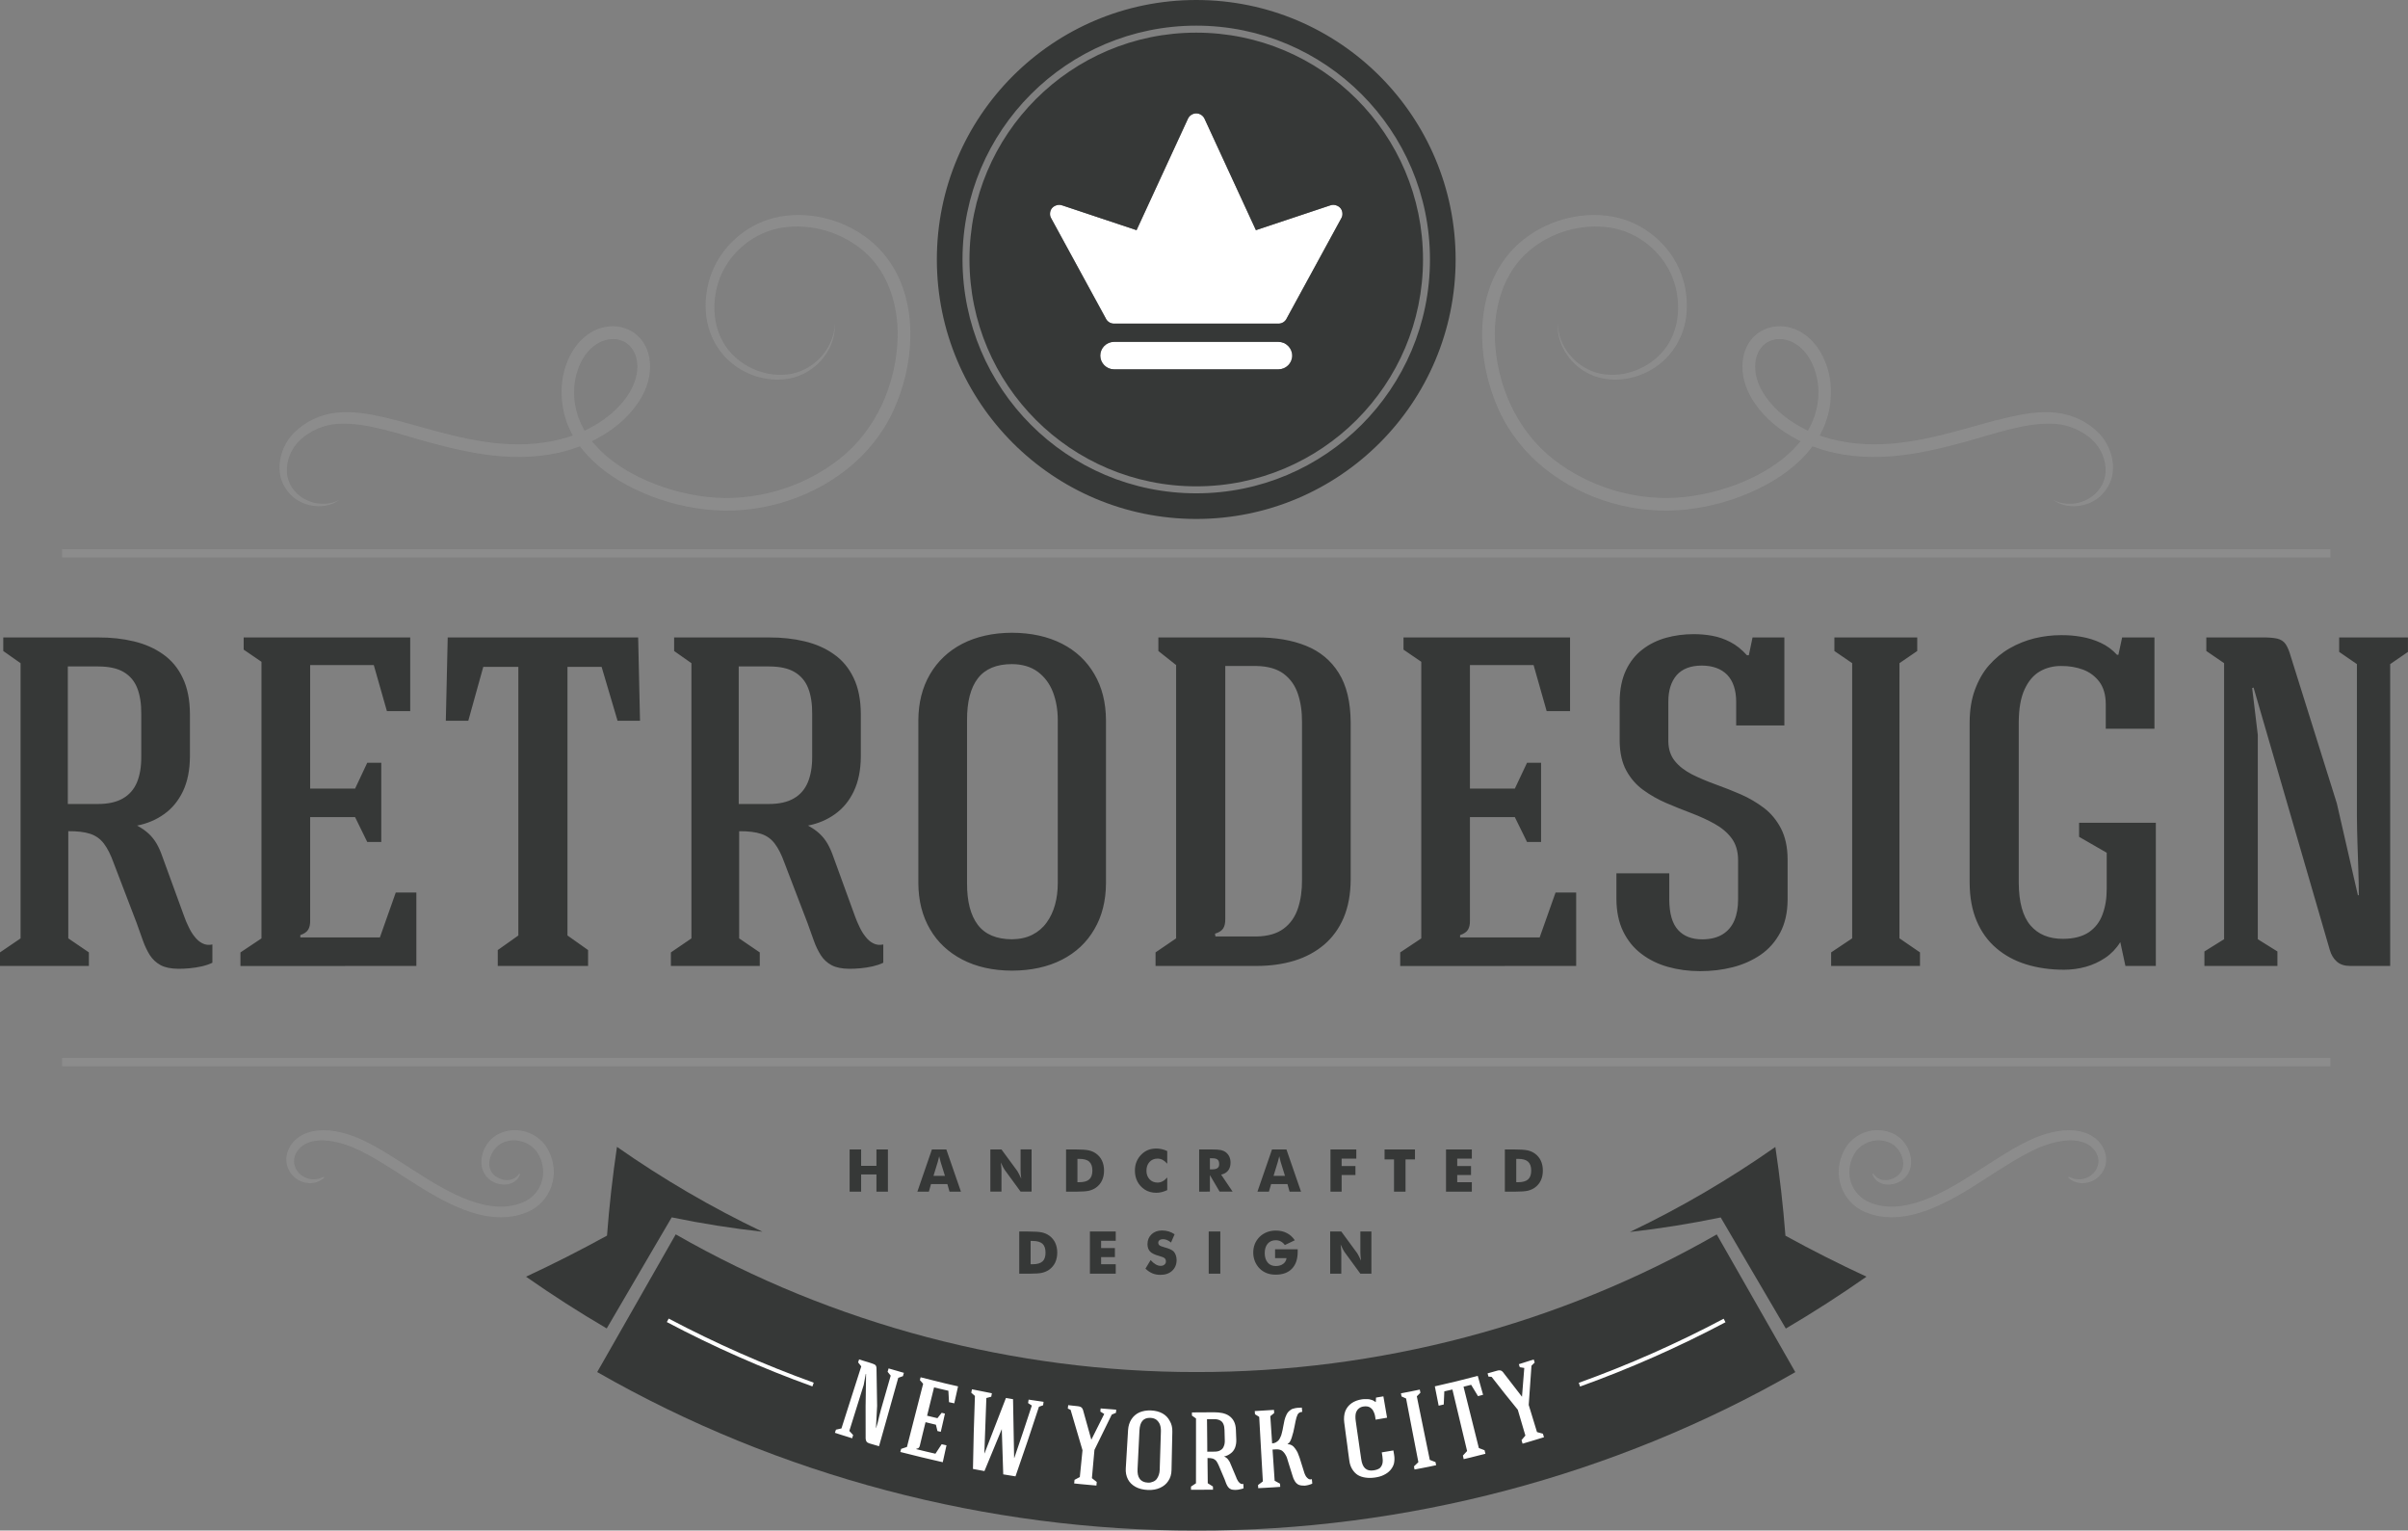 <?xml version="1.0" encoding="utf-8"?>
<!-- Generator: Adobe Illustrator 16.0.0, SVG Export Plug-In . SVG Version: 6.00 Build 0)  -->
<!DOCTYPE svg PUBLIC "-//W3C//DTD SVG 1.1//EN" "http://www.w3.org/Graphics/SVG/1.1/DTD/svg11.dtd">
<svg version="1.1" id="Layer_1" xmlns="http://www.w3.org/2000/svg" xmlns:xlink="http://www.w3.org/1999/xlink" x="0px" y="0px"
	 width="127.253px" height="80.86px" viewBox="0 0 127.253 80.86" enable-background="new 0 0 127.253 80.86" xml:space="preserve">
<rect x="0" y="0" width="127.253" height="80.86" fill="#808080" stroke="none"/>
<g>
	<path fill-rule="evenodd" clip-rule="evenodd" fill="#363837" d="M31.56,72.485c9.578,5.49,20.633,8.389,31.655,8.375
		c11.021,0.019,22.081-2.872,31.66-8.371l-4.152-7.275c-8.324,4.776-17.902,7.283-27.506,7.271
		c-9.604,0.008-19.18-2.503-27.508-7.274L31.56,72.485z"/>
	<path fill-rule="evenodd" clip-rule="evenodd" fill="#363837" d="M91.914,65.995l-0.982-1.678
		c-1.607,0.333-3.206,0.589-4.797,0.767c2.682-1.279,5.253-2.786,7.685-4.491c0.231,1.542,0.411,3.107,0.533,4.689
		c1.392,0.764,2.817,1.485,4.283,2.164c-1.384,0.969-2.806,1.885-4.263,2.74L91.914,65.995L91.914,65.995z M34.515,65.988
		L34.515,65.988l0.982-1.675c1.606,0.33,3.206,0.584,4.793,0.758c-2.68-1.278-5.252-2.779-7.686-4.483
		c-0.228,1.542-0.406,3.11-0.526,4.689c-1.392,0.766-2.816,1.489-4.28,2.17c1.383,0.967,2.807,1.881,4.265,2.734L34.515,65.988z"/>
	<path fill-rule="evenodd" clip-rule="evenodd" fill="#FFFFFF" d="M35.24,69.844c2.481,1.311,5.052,2.448,7.692,3.399l0.07-0.197
		c-2.631-0.948-5.192-2.081-7.664-3.386L35.24,69.844L35.24,69.844z M83.501,73.25L83.501,73.25c2.636-0.95,5.207-2.084,7.684-3.397
		l-0.097-0.185c-2.469,1.308-5.029,2.44-7.656,3.386L83.501,73.25z"/>
	<path fill="#FFFFFF" d="M45.085,75.813l-0.052,0.17l-0.304-0.096l-0.312-0.097l-0.296-0.096l0.056-0.165l0.29-0.065l0.522-1.635
		l0.526-1.644l-0.167-0.212l0.053-0.159l0.18,0.06l0.148,0.046l0.151,0.044l0.171,0.056c0.079,0.025,0.132,0.048,0.177,0.071
		c0.038,0.019,0.062,0.054,0.076,0.094c0.014,0.041,0.02,0.104,0.017,0.172l0.032,1.915l-0.062,1.169l0.008,0.002l0.09-0.305
		l0.079-0.335l0.082-0.316l0.521-1.812l-0.163-0.204l0.051-0.178l0.808,0.233l-0.049,0.175l-0.248,0.089l-0.506,1.805l-0.51,1.808
		l-0.509-0.149c-0.067-0.019-0.121-0.053-0.155-0.098c-0.022-0.048-0.044-0.1-0.044-0.161c-0.011-1.135-0.002-2.276,0.023-3.408
		l-0.016-0.004l-0.109,0.582l-0.38,1.214l-0.38,1.216L45.085,75.813L45.085,75.813z M49.821,77.248l0.197-0.893l-0.255-0.057
		l-0.329,0.501l-0.504-0.117l-0.503-0.123l0.008-0.032c0.054,0.004,0.094-0.013,0.117-0.041c0.023-0.021,0.043-0.059,0.054-0.1
		l0.151-0.626l0.154-0.627l0.548,0.134l0.082,0.334l0.175,0.041l0.072-0.31l0.077-0.334l0.071-0.319l-0.172-0.042l-0.224,0.285
		l-0.546-0.131l0.183-0.749l0.185-0.746l0.757,0.177l0.033,0.603l0.278,0.061l0.2-0.897l-0.667-0.153l-0.648-0.16l-0.663-0.166
		l-0.039,0.147l0.172,0.197l-0.429,1.671l-0.426,1.665l-0.308,0.102l-0.042,0.164l1.122,0.279L49.821,77.248L49.821,77.248
		L49.821,77.248z M52.027,76.781L52.027,76.781l1.133-2.927l0.375,0.064l0.057,3.101l0.011,0.001l0.467-1.378l0.458-1.387
		l-0.197-0.131l0.027-0.183l0.791,0.116l-0.025,0.183l-0.22,0.079c-0.398,1.228-0.812,2.452-1.24,3.676l-0.647-0.105L52.94,75.5
		l-0.916,2.216l-0.607-0.112c0.021-1.285,0.055-2.572,0.104-3.858l-0.194-0.17l0.038-0.18l1.052,0.209l-0.034,0.183l-0.258,0.069
		l-0.106,2.921L52.027,76.781L52.027,76.781z M57.206,76.616L57.206,76.616l-0.628-2.132l-0.149-0.073l0.021-0.177l0.516,0.056
		c0.065,0.009,0.114,0.021,0.152,0.043c0.04,0.02,0.063,0.05,0.082,0.083c0.021,0.036,0.043,0.089,0.054,0.148l0.418,1.497
		l0.682-1.362l-0.205-0.127l0.015-0.165l0.823,0.065l-0.013,0.165l-0.223,0.097l-0.914,1.864l-0.134,1.492l0.255,0.201l-0.016,0.19
		l-0.386-0.034l-0.413-0.038l-0.378-0.039l0.02-0.191l0.279-0.148L57.206,76.616L57.206,76.616z M61.91,77.664L61.91,77.664
		c-0.004,0.225-0.062,0.415-0.17,0.573c-0.1,0.156-0.244,0.278-0.433,0.364c-0.187,0.085-0.4,0.124-0.655,0.113
		c-0.248-0.012-0.467-0.066-0.646-0.165c-0.181-0.102-0.314-0.234-0.4-0.399c-0.088-0.171-0.128-0.368-0.113-0.584l0.121-2.024
		c0.015-0.217,0.076-0.404,0.176-0.56c0.102-0.161,0.241-0.281,0.418-0.364c0.179-0.077,0.387-0.115,0.617-0.105
		c0.237,0.011,0.436,0.064,0.604,0.155c0.172,0.096,0.299,0.228,0.387,0.397c0.098,0.161,0.144,0.355,0.137,0.572L61.91,77.664
		L61.91,77.664z M60.116,77.598L60.116,77.598c-0.013,0.233,0.022,0.403,0.112,0.524c0.091,0.129,0.237,0.197,0.438,0.205
		c0.106,0.006,0.192-0.017,0.265-0.049c0.081-0.029,0.146-0.079,0.197-0.144c0.048-0.066,0.086-0.14,0.113-0.222
		c0.029-0.083,0.04-0.168,0.045-0.268l0.063-2.025c0.004-0.127-0.011-0.244-0.049-0.354c-0.038-0.101-0.102-0.186-0.184-0.256
		c-0.08-0.062-0.187-0.096-0.312-0.104c-0.188-0.009-0.333,0.042-0.43,0.156c-0.098,0.112-0.146,0.285-0.159,0.511L60.116,77.598
		L60.116,77.598z M63.785,74.976L63.785,74.976l0.005,0.452l0.004,0.401l0.004,0.412l0.002,0.452l0.387-0.004
		c0.127,0,0.237-0.025,0.313-0.078c0.084-0.045,0.142-0.115,0.174-0.208c0.04-0.085,0.055-0.194,0.051-0.321l-0.014-0.526
		c-0.001-0.124-0.021-0.235-0.057-0.317c-0.035-0.092-0.095-0.156-0.171-0.196c-0.083-0.046-0.186-0.071-0.316-0.07L63.785,74.976
		L63.785,74.976z M64.404,77.416L64.404,77.416c-0.044-0.1-0.089-0.185-0.134-0.242c-0.044-0.049-0.105-0.092-0.173-0.117
		c-0.08-0.023-0.164-0.03-0.285-0.03l0.002,0.31l0.004,0.352l0.004,0.358l0.003,0.312l0.274,0.173l0.004,0.168l-0.391,0.001
		l-0.397,0.004l-0.376-0.002v-0.167l0.263-0.174l0.002-1.708v-1.717l-0.215-0.153v-0.167l1.172-0.007
		c0.156,0,0.296,0.013,0.438,0.041c0.131,0.032,0.256,0.076,0.358,0.151c0.101,0.072,0.187,0.161,0.251,0.286
		c0.061,0.123,0.099,0.266,0.104,0.447l0.021,0.529c0.006,0.167-0.024,0.309-0.07,0.428c-0.055,0.127-0.13,0.222-0.229,0.292
		c-0.102,0.079-0.212,0.132-0.348,0.161c0.062,0.024,0.112,0.056,0.156,0.096c0.037,0.034,0.072,0.074,0.099,0.124
		c0.035,0.04,0.056,0.09,0.082,0.156l0.311,0.736c0.011,0.042,0.029,0.083,0.057,0.125c0.02,0.049,0.046,0.081,0.083,0.123
		c0.026,0.032,0.063,0.055,0.099,0.081c0.045,0.014,0.09,0.023,0.133,0.004l0.011,0.235c-0.037,0.017-0.089,0.034-0.142,0.044
		l-0.156,0.032l-0.142,0.01c-0.099-0.004-0.179-0.01-0.24-0.042c-0.053-0.023-0.104-0.062-0.145-0.121
		c-0.036-0.049-0.063-0.108-0.093-0.173l-0.083-0.224L64.404,77.416L64.404,77.416z M68.818,74.588L68.818,74.588
		c-0.068,0.006-0.115,0.017-0.156,0.046c-0.037,0.019-0.069,0.058-0.091,0.102c-0.019,0.042-0.04,0.095-0.059,0.154l-0.05,0.207
		l-0.052,0.264l-0.065,0.301l-0.08,0.276c-0.026,0.087-0.062,0.165-0.092,0.218c-0.037,0.064-0.077,0.101-0.126,0.121v0.018
		c0.079,0.001,0.148,0.021,0.218,0.057c0.063,0.036,0.119,0.089,0.169,0.161c0.048,0.062,0.099,0.142,0.14,0.223l0.103,0.268
		l0.259,0.827c0.022,0.066,0.055,0.12,0.086,0.176c0.041,0.057,0.089,0.095,0.134,0.126c0.058,0.027,0.11,0.031,0.17,0.008
		l0.023,0.233c-0.034,0.022-0.077,0.042-0.128,0.054c-0.051,0.023-0.095,0.025-0.148,0.04l-0.121,0.019
		c-0.133,0.002-0.241-0.013-0.324-0.048c-0.082-0.042-0.149-0.104-0.201-0.191c-0.051-0.08-0.094-0.175-0.121-0.283l-0.246-0.786
		c-0.027-0.124-0.07-0.232-0.129-0.327c-0.05-0.089-0.117-0.169-0.197-0.223c-0.08-0.044-0.186-0.069-0.306-0.061l-0.179,0.011
		l0.056,0.828l0.055,0.819l0.285,0.157l0.01,0.167l-0.377,0.026L66.871,78.6l-0.38,0.019l-0.008-0.167l0.254-0.189l-0.098-1.705
		l-0.095-1.705l-0.223-0.14l-0.012-0.167l1.015-0.062l0.011,0.166l-0.204,0.166l0.096,1.438c0.102-0.007,0.192-0.039,0.256-0.093
		c0.074-0.047,0.13-0.119,0.166-0.204c0.044-0.081,0.078-0.174,0.097-0.276c0.026-0.104,0.052-0.214,0.068-0.324l0.065-0.325
		c0.026-0.103,0.06-0.2,0.103-0.286c0.042-0.096,0.104-0.17,0.174-0.225c0.053-0.047,0.116-0.087,0.189-0.102
		c0.072-0.024,0.146-0.036,0.229-0.045c0.074,0.001,0.146-0.004,0.221-0.013L68.818,74.588L68.818,74.588z M73.301,74.897
		L73.301,74.897L72.697,75l-0.017-0.108c-0.014-0.125-0.05-0.237-0.099-0.331c-0.04-0.096-0.109-0.159-0.193-0.214
		c-0.084-0.046-0.194-0.063-0.334-0.042c-0.089,0.013-0.171,0.042-0.244,0.104c-0.068,0.051-0.124,0.136-0.159,0.244
		c-0.026,0.112-0.03,0.25-0.006,0.416l0.024,0.173l0.041,0.291l0.051,0.347l0.055,0.383l0.049,0.347l0.043,0.291l0.025,0.173
		c0.032,0.232,0.103,0.408,0.211,0.501c0.113,0.102,0.26,0.131,0.441,0.104c0.149-0.021,0.259-0.062,0.339-0.125
		c0.067-0.072,0.115-0.148,0.136-0.255c0.019-0.104,0.017-0.222-0.005-0.354l-0.034-0.217l0.613-0.102l0.037,0.215
		c0.033,0.18,0.024,0.334-0.006,0.478c-0.038,0.139-0.108,0.254-0.197,0.355c-0.097,0.108-0.21,0.187-0.352,0.253
		c-0.134,0.068-0.289,0.106-0.463,0.131c-0.173,0.025-0.337,0.025-0.481,0.004c-0.154-0.019-0.295-0.065-0.411-0.133
		c-0.125-0.077-0.221-0.183-0.299-0.308c-0.078-0.125-0.134-0.278-0.156-0.46l-0.024-0.176l-0.04-0.291l-0.044-0.347l-0.052-0.382
		l-0.047-0.35l-0.037-0.289l-0.024-0.176c-0.029-0.225-0.007-0.428,0.054-0.597c0.069-0.169,0.176-0.31,0.328-0.418
		c0.151-0.107,0.34-0.179,0.561-0.211c0.08-0.01,0.164-0.014,0.248-0.01c0.083-0.004,0.16,0.009,0.24,0.038
		c0.078,0.019,0.151,0.06,0.221,0.115l0.016-0.002l0.011-0.231l0.39-0.065L73.301,74.897L73.301,74.897z M74.873,73.768
		L74.873,73.768l0.343,1.684l0.343,1.673l0.301,0.117l0.034,0.164l-0.372,0.079l-0.397,0.078l-0.374,0.07l-0.029-0.165l0.233-0.223
		l-0.325-1.677l-0.324-1.686l-0.24-0.108l-0.031-0.165c0.333-0.061,0.663-0.126,0.994-0.197l0.035,0.164L74.873,73.768
		L74.873,73.768z M77.342,73.259l0.402-0.1l0.363,0.599l0.268-0.073l-0.282-0.998c-0.753,0.201-1.509,0.383-2.268,0.553l0.202,1.021
		l0.269-0.062l0.03-0.695l0.428-0.097l0.776,3.25l-0.222,0.24l0.042,0.188l0.371-0.087l0.402-0.102l0.376-0.093l-0.047-0.188
		l-0.301-0.115L77.342,73.259L77.342,73.259L77.342,73.259z M80.209,74.476L80.209,74.476c-0.471-0.577-0.931-1.152-1.383-1.737
		l-0.167-0.015l-0.047-0.169l0.499-0.141c0.063-0.019,0.113-0.025,0.156-0.019c0.044,0.004,0.076,0.019,0.11,0.046
		c0.031,0.024,0.069,0.066,0.102,0.117l0.952,1.232l0.121-1.521l-0.237-0.04l-0.051-0.159l0.787-0.249l0.051,0.161l-0.17,0.168
		l-0.146,2.072l0.438,1.434l0.312,0.086l0.057,0.186l-0.371,0.114l-0.396,0.119l-0.364,0.108l-0.056-0.187l0.204-0.242
		L80.209,74.476z"/>
	<path fill-rule="evenodd" clip-rule="evenodd" fill="#8C8C8C" d="M17.932,26.404c-0.106,0.059-0.222,0.108-0.337,0.142
		c-0.503,0.144-1.071,0.066-1.523-0.193c-0.514-0.29-0.88-0.811-0.91-1.408c-0.034-0.649,0.249-1.288,0.724-1.725
		c0.514-0.471,1.238-0.779,1.934-0.827c1.536-0.112,3.396,0.585,4.883,0.983c1.256,0.337,2.522,0.637,3.821,0.732
		c1.316,0.098,2.663-0.011,3.912-0.454l0.212-0.074l0.083,0.104c0.733,0.933,1.719,1.621,2.777,2.135
		c1.19,0.58,2.469,0.948,3.784,1.095c2.638,0.296,5.37-0.475,7.457-2.119c1.041-0.818,1.911-1.894,2.462-3.1
		c0.554-1.211,0.868-2.521,0.897-3.852c0.021-0.929-0.11-1.867-0.433-2.741c-0.315-0.863-0.844-1.661-1.537-2.267
		c-1.324-1.162-3.18-1.697-4.918-1.392c-1.63,0.288-3.065,1.48-3.634,3.037c-0.266,0.722-0.355,1.506-0.257,2.27
		c0.095,0.726,0.404,1.425,0.881,1.984c0.86,1.007,2.272,1.522,3.577,1.247c1.101-0.231,2.029-1.126,2.274-2.229
		c0.048-0.222,0.069-0.46,0.06-0.697c-0.008,0.233-0.043,0.464-0.107,0.687c-0.297,1.031-1.206,1.847-2.268,2.02
		c-1.206,0.193-2.48-0.323-3.247-1.267c-0.857-1.061-0.935-2.595-0.449-3.832c0.539-1.368,1.819-2.404,3.273-2.635
		c1.556-0.248,3.207,0.25,4.385,1.294c1.261,1.116,1.774,2.87,1.729,4.509c-0.066,2.46-1.142,4.916-3.107,6.443
		c-1.944,1.515-4.511,2.255-6.965,1.977c-1.23-0.14-2.449-0.49-3.565-1.031c-0.876-0.426-1.722-0.994-2.366-1.732l-0.155-0.176
		l0.207-0.109c0.862-0.451,1.628-1.062,2.188-1.861c0.412-0.585,0.681-1.251,0.679-1.977c-0.004-2.591-3.41-3.063-4.454-0.043
		c-0.229,0.662-0.265,1.353-0.176,2.045c0.065,0.503,0.22,0.995,0.45,1.449l0.097,0.193l-0.205,0.068
		c-1.122,0.359-2.321,0.452-3.491,0.367c-1.254-0.093-2.486-0.381-3.694-0.71c-0.849-0.23-1.691-0.485-2.548-0.681
		c-0.846-0.193-1.703-0.348-2.573-0.248c-0.846,0.096-1.626,0.462-2.227,1.065c-0.543,0.545-0.839,1.355-0.742,2.12
		c0.084,0.677,0.559,1.292,1.179,1.566c0.516,0.225,1.127,0.261,1.648,0.036C17.729,26.539,17.834,26.478,17.932,26.404
		L17.932,26.404z M108.502,26.404c0.106,0.059,0.22,0.108,0.339,0.142c0.501,0.144,1.071,0.066,1.523-0.193
		c0.511-0.29,0.877-0.811,0.907-1.408c0.034-0.649-0.248-1.288-0.723-1.725c-0.513-0.471-1.239-0.779-1.935-0.827
		c-1.535-0.112-3.396,0.585-4.882,0.983c-1.256,0.337-2.521,0.637-3.822,0.732c-1.314,0.098-2.662-0.011-3.91-0.454l-0.212-0.074
		l-0.084,0.104c-0.731,0.933-1.72,1.621-2.778,2.135c-1.189,0.58-2.469,0.948-3.784,1.095c-2.638,0.296-5.369-0.475-7.456-2.119
		c-1.042-0.818-1.911-1.894-2.463-3.1c-0.553-1.211-0.867-2.521-0.897-3.852c-0.019-0.929,0.111-1.867,0.434-2.741
		c0.316-0.863,0.844-1.661,1.537-2.267c1.326-1.162,3.179-1.697,4.919-1.392c1.629,0.288,3.064,1.48,3.633,3.037
		c0.266,0.722,0.356,1.506,0.257,2.27c-0.096,0.726-0.405,1.425-0.88,1.984c-0.861,1.007-2.273,1.522-3.578,1.247
		c-1.102-0.231-2.03-1.126-2.274-2.229c-0.048-0.222-0.07-0.46-0.062-0.697c0.009,0.233,0.045,0.464,0.108,0.687
		c0.297,1.031,1.208,1.847,2.27,2.02c1.207,0.193,2.479-0.323,3.245-1.267c0.859-1.061,0.936-2.595,0.45-3.832
		c-0.54-1.368-1.82-2.404-3.271-2.635c-1.558-0.248-3.208,0.25-4.387,1.294c-1.261,1.116-1.774,2.87-1.729,4.509
		c0.065,2.46,1.144,4.916,3.106,6.443c1.947,1.515,4.514,2.255,6.966,1.977c1.229-0.14,2.451-0.49,3.565-1.031
		c0.875-0.426,1.722-0.994,2.366-1.732l0.155-0.176l-0.209-0.109c-0.86-0.451-1.626-1.062-2.186-1.861
		c-0.412-0.585-0.681-1.251-0.679-1.977c0.004-2.591,3.41-3.063,4.453-0.043c0.23,0.662,0.266,1.353,0.177,2.045
		c-0.065,0.503-0.222,0.995-0.449,1.449l-0.099,0.193l0.207,0.068c1.121,0.359,2.319,0.452,3.49,0.367
		c1.253-0.093,2.485-0.381,3.694-0.71c0.849-0.23,1.69-0.485,2.548-0.681c0.846-0.193,1.702-0.348,2.572-0.248
		c0.847,0.096,1.627,0.462,2.227,1.065c0.544,0.545,0.84,1.355,0.743,2.12c-0.086,0.677-0.559,1.292-1.18,1.566
		c-0.516,0.225-1.126,0.261-1.648,0.036C108.706,26.539,108.6,26.478,108.502,26.404L108.502,26.404z M92.752,19.373
		c-0.004,0.56,0.24,1.135,0.558,1.587c0.52,0.74,1.269,1.312,2.07,1.713l0.162,0.082l0.084-0.16c0.501-0.935,0.62-2.066,0.269-3.073
		C95.132,17.33,92.765,17.47,92.752,19.373L92.752,19.373z M33.683,19.373c0.002,0.56-0.241,1.135-0.559,1.587
		c-0.52,0.74-1.267,1.312-2.07,1.713l-0.162,0.082l-0.084-0.16c-0.501-0.935-0.619-2.066-0.269-3.073
		C31.302,17.33,33.668,17.47,33.683,19.373z"/>
	<path fill-rule="evenodd" clip-rule="evenodd" fill="#8C8C8C" d="M3.279,55.894h119.873v0.436H3.279V55.894L3.279,55.894z
		 M3.279,29.014h119.873v0.435H3.279V29.014z"/>
	<path fill-rule="evenodd" clip-rule="evenodd" fill="#8C8C8C" d="M107.55,60.104c-1.082,0.465-2.018,1.117-2.968,1.719
		c-0.944,0.606-1.893,1.198-2.913,1.58c-0.51,0.188-1.035,0.32-1.56,0.341c-0.52,0.023-1.054-0.079-1.488-0.31
		c-0.429-0.234-0.743-0.653-0.848-1.128c-0.111-0.474-0.005-1,0.256-1.403c0.366-0.564,1.1-0.781,1.675-0.593
		c0.568,0.153,0.915,0.772,0.87,1.254c-0.03,0.494-0.534,0.78-0.918,0.782c-0.195,0.003-0.374-0.059-0.494-0.162
		c-0.062-0.051-0.111-0.105-0.152-0.165c-0.01-0.013-0.026-0.018-0.039-0.01c-0.015,0.008-0.021,0.025-0.017,0.04
		c0.027,0.07,0.065,0.145,0.123,0.218c0.113,0.151,0.318,0.272,0.563,0.303c0.243,0.034,0.521-0.015,0.78-0.159
		c0.264-0.144,0.496-0.438,0.554-0.791c0.062-0.348-0.017-0.721-0.201-1.049c-0.179-0.327-0.509-0.63-0.906-0.755
		c-0.383-0.138-0.831-0.15-1.249-0.019c-0.417,0.132-0.803,0.409-1.058,0.793c-0.35,0.542-0.479,1.208-0.335,1.838
		c0.138,0.627,0.555,1.192,1.121,1.5c0.562,0.296,1.18,0.4,1.784,0.378c0.604-0.024,1.186-0.175,1.733-0.376
		c2.192-0.83,3.903-2.428,5.901-3.307c0.689-0.281,1.428-0.451,2.047-0.347c0.31,0.052,0.581,0.178,0.773,0.373
		c0.195,0.196,0.308,0.444,0.311,0.683c0.004,0.237-0.104,0.473-0.253,0.635c-0.149,0.165-0.352,0.267-0.544,0.31
		c-0.298,0.068-0.561,0-0.754-0.105c-0.015-0.006-0.031-0.001-0.041,0.012c-0.008,0.012-0.008,0.029,0.005,0.04
		c0.172,0.159,0.451,0.304,0.818,0.278c0.24-0.015,0.51-0.104,0.739-0.301c0.224-0.194,0.404-0.49,0.432-0.851
		c0.03-0.358-0.111-0.736-0.365-1.022c-0.256-0.29-0.633-0.483-1.02-0.562C109.122,59.608,108.313,59.797,107.55,60.104
		L107.55,60.104z M18.885,60.104c1.08,0.465,2.014,1.117,2.966,1.719c0.943,0.606,1.894,1.198,2.915,1.58
		c0.508,0.188,1.034,0.32,1.558,0.341c0.52,0.023,1.056-0.079,1.489-0.31c0.429-0.234,0.743-0.653,0.846-1.128
		c0.113-0.474,0.008-1-0.254-1.403c-0.367-0.564-1.102-0.781-1.676-0.593c-0.567,0.153-0.914,0.772-0.869,1.254
		c0.029,0.494,0.534,0.78,0.918,0.782c0.195,0.003,0.373-0.059,0.495-0.162c0.062-0.051,0.109-0.105,0.151-0.165
		c0.009-0.013,0.026-0.018,0.039-0.01c0.015,0.008,0.021,0.025,0.017,0.04c-0.027,0.07-0.065,0.145-0.123,0.218
		c-0.117,0.151-0.318,0.272-0.564,0.303c-0.243,0.034-0.521-0.015-0.78-0.159c-0.263-0.144-0.496-0.438-0.553-0.791
		c-0.062-0.348,0.017-0.721,0.201-1.049c0.178-0.327,0.509-0.63,0.905-0.755c0.384-0.138,0.832-0.15,1.249-0.019
		c0.418,0.132,0.805,0.409,1.059,0.793c0.35,0.542,0.479,1.208,0.335,1.838c-0.138,0.627-0.556,1.192-1.121,1.5
		c-0.562,0.296-1.181,0.4-1.784,0.378c-0.604-0.024-1.187-0.175-1.732-0.376c-2.193-0.83-3.905-2.428-5.903-3.307
		c-0.688-0.281-1.427-0.451-2.046-0.347c-0.311,0.052-0.581,0.178-0.773,0.373c-0.195,0.196-0.309,0.444-0.311,0.683
		c-0.004,0.237,0.104,0.473,0.252,0.635c0.15,0.165,0.352,0.267,0.545,0.31c0.298,0.068,0.561,0,0.754-0.105
		c0.014-0.006,0.03-0.001,0.039,0.012c0.01,0.012,0.01,0.029-0.004,0.04c-0.171,0.159-0.452,0.304-0.817,0.278
		c-0.24-0.015-0.51-0.104-0.739-0.301c-0.225-0.194-0.405-0.49-0.433-0.851c-0.029-0.358,0.112-0.736,0.367-1.022
		c0.254-0.29,0.632-0.483,1.018-0.562C17.312,59.608,18.12,59.797,18.885,60.104z"/>
	<path fill="#363837" d="M5.191,35.209c0.564,0,1.014,0.097,1.347,0.296c0.335,0.198,0.573,0.482,0.717,0.853
		c0.145,0.371,0.214,0.823,0.21,1.355v2.258c0.004,0.531-0.072,0.981-0.225,1.355c-0.156,0.372-0.4,0.656-0.743,0.853
		c-0.337,0.197-0.777,0.296-1.331,0.296H3.584c0-0.672,0-1.302,0-1.896c0-0.591,0-1.172,0-1.739c0-0.568,0-1.145,0-1.737
		c0-0.594,0-1.224,0-1.896H5.191L5.191,35.209z M7.22,48.758c0.117,0.329,0.23,0.638,0.332,0.932
		c0.104,0.292,0.227,0.546,0.367,0.77c0.145,0.223,0.335,0.401,0.567,0.528c0.236,0.127,0.55,0.188,0.933,0.193
		c0.187,0,0.383-0.006,0.602-0.028c0.214-0.021,0.429-0.052,0.634-0.099c0.21-0.049,0.401-0.11,0.569-0.193v-0.965
		c-0.197,0.042-0.374,0.021-0.53-0.062c-0.158-0.078-0.293-0.197-0.412-0.354c-0.125-0.152-0.227-0.326-0.313-0.511
		c-0.091-0.18-0.166-0.362-0.227-0.532l-1.163-3.188c-0.087-0.256-0.188-0.479-0.301-0.677c-0.115-0.196-0.25-0.371-0.42-0.528
		c-0.166-0.155-0.367-0.297-0.613-0.429c0.539-0.105,1.021-0.311,1.438-0.612c0.42-0.301,0.748-0.704,0.988-1.207
		c0.239-0.506,0.361-1.114,0.366-1.823v-2.258c-0.005-0.753-0.132-1.389-0.384-1.906c-0.245-0.52-0.594-0.934-1.037-1.245
		c-0.441-0.314-0.957-0.541-1.542-0.681c-0.581-0.14-1.21-0.21-1.883-0.206H0.173v0.716l0.914,0.643c0,2.412,0,4.838,0,7.273
		c0,2.441,0,4.863,0,7.266L0,50.314v0.716c0.48,0,0.996,0,1.536,0s1.085,0,1.624,0c0.544,0,1.055,0,1.537,0v-0.716l-1.088-0.741
		c0-0.4,0-0.846,0-1.335c0-0.485,0-0.988,0-1.504c0-0.52,0-1.019,0-1.504c0-0.485,0-0.922,0-1.319
		c0.478-0.004,0.865,0.042,1.162,0.141c0.293,0.095,0.53,0.269,0.717,0.511c0.188,0.248,0.362,0.589,0.52,1.03L7.22,48.758
		L7.22,48.758z M22.003,51.031v-3.88h-1.088l-0.84,2.373c-0.706,0-1.406,0-2.102,0s-1.397,0-2.102,0V49.4
		c0.205-0.069,0.346-0.169,0.416-0.288c0.074-0.123,0.108-0.281,0.104-0.478c0-0.916,0-1.826,0-2.731c0-0.907,0-1.818,0-2.734h2.374
		l0.642,1.311h0.742c0-0.411,0-0.861,0-1.35c0-0.495,0-0.985,0-1.477c0-0.494,0-0.941,0-1.355h-0.742l-0.642,1.364h-2.374
		c0-1.092,0-2.182,0-3.27c0-1.093,0-2.177,0-3.256h3.362l0.693,2.431h1.233v-3.89c-1,0-1.985,0-2.95,0c-0.967,0-1.932,0-2.899,0
		c-0.965,0-1.948,0-2.952,0v0.643l0.94,0.642c0,2.432,0,4.867,0,7.302c0,2.439,0,4.875,0,7.311l-1.111,0.741v0.716
		c1.557,0,3.111,0,4.654,0C18.913,51.031,20.457,51.031,22.003,51.031L22.003,51.031z M31.793,35.232l0.842,2.844h1.187l-0.098-4.4
		H23.66l-0.1,4.4h1.188l0.791-2.844h1.854c0,4.732,0,9.458,0,14.189l-1.088,0.77v0.839c0.479,0,0.994,0,1.546,0s1.109,0,1.666,0
		c0.555,0,1.074,0,1.561,0v-0.839l-1.089-0.77c0-4.731,0-9.458,0-14.189H31.793L31.793,35.232z M40.646,35.209
		c0.563,0,1.013,0.097,1.346,0.296c0.334,0.198,0.573,0.482,0.718,0.853s0.214,0.823,0.21,1.355v2.258
		c0.004,0.531-0.074,0.981-0.228,1.355c-0.156,0.372-0.398,0.656-0.741,0.853c-0.337,0.197-0.778,0.296-1.331,0.296h-1.581
		c0-0.672,0-1.302,0-1.896c0-0.591,0-1.172,0-1.739c0-0.568,0-1.145,0-1.737c0-0.594,0-1.224,0-1.896H40.646L40.646,35.209z
		 M42.672,48.758c0.12,0.329,0.231,0.638,0.334,0.932c0.103,0.292,0.228,0.546,0.368,0.77c0.144,0.223,0.332,0.401,0.567,0.528
		c0.235,0.127,0.548,0.188,0.932,0.193c0.185,0,0.384-0.006,0.602-0.028c0.215-0.021,0.43-0.052,0.635-0.099
		c0.21-0.049,0.399-0.11,0.568-0.193v-0.965c-0.197,0.042-0.376,0.021-0.532-0.062c-0.157-0.078-0.293-0.197-0.411-0.354
		c-0.123-0.152-0.227-0.326-0.313-0.511c-0.09-0.18-0.164-0.362-0.228-0.532l-1.16-3.188c-0.087-0.256-0.191-0.479-0.302-0.677
		c-0.115-0.196-0.251-0.371-0.42-0.528c-0.165-0.155-0.367-0.297-0.614-0.429c0.541-0.105,1.021-0.311,1.438-0.612
		c0.419-0.301,0.75-0.704,0.987-1.207c0.24-0.506,0.363-1.114,0.368-1.823v-2.258c-0.005-0.753-0.132-1.389-0.383-1.906
		c-0.248-0.52-0.594-0.934-1.039-1.245c-0.441-0.314-0.956-0.541-1.542-0.681c-0.581-0.14-1.211-0.21-1.881-0.206h-5.021v0.716
		l0.914,0.643c0,2.412,0,4.838,0,7.273c0,2.441,0,4.863,0,7.266l-1.086,0.741v0.716c0.481,0,0.996,0,1.536,0s1.084,0,1.624,0
		c0.543,0,1.054,0,1.536,0v-0.716l-1.088-0.741c0-0.4,0-0.846,0-1.335c0-0.485,0-0.988,0-1.504c0-0.52,0-1.019,0-1.504
		c0-0.485,0-0.922,0-1.319c0.479-0.004,0.866,0.042,1.161,0.141c0.294,0.095,0.533,0.269,0.717,0.511
		c0.191,0.248,0.363,0.589,0.52,1.03L42.672,48.758L42.672,48.758z M58.447,38.051c-0.005-0.936-0.21-1.75-0.616-2.439
		c-0.402-0.691-0.971-1.228-1.713-1.607c-0.742-0.377-1.622-0.573-2.641-0.577c-1.01,0.004-1.884,0.204-2.622,0.582
		c-0.737,0.383-1.31,0.925-1.709,1.612c-0.405,0.693-0.61,1.5-0.615,2.43v8.604c0.005,0.927,0.21,1.739,0.615,2.431
		c0.399,0.689,0.972,1.224,1.709,1.607c0.738,0.384,1.612,0.581,2.622,0.585c1.019-0.004,1.898-0.197,2.641-0.577
		c0.742-0.379,1.311-0.914,1.713-1.608c0.406-0.687,0.611-1.503,0.616-2.438V38.051L58.447,38.051z M51.104,38.051
		c-0.004-0.979,0.188-1.718,0.573-2.216c0.386-0.499,0.987-0.75,1.8-0.75c0.552,0.003,1.005,0.141,1.364,0.404
		c0.357,0.267,0.626,0.621,0.799,1.066c0.172,0.446,0.259,0.944,0.259,1.495v8.604c0,0.405-0.048,0.788-0.145,1.141
		c-0.099,0.358-0.246,0.672-0.445,0.944c-0.197,0.276-0.451,0.49-0.753,0.643c-0.305,0.156-0.668,0.235-1.079,0.24
		c-0.812-0.004-1.414-0.255-1.8-0.758c-0.385-0.506-0.577-1.24-0.573-2.21V38.051L51.104,38.051z M61.215,33.676v0.716l0.938,0.743
		v14.438l-1.087,0.741v0.716h5.34c0.726,0,1.394-0.093,2-0.279c0.601-0.185,1.128-0.47,1.57-0.845c0.444-0.38,0.786-0.852,1.03-1.42
		c0.241-0.573,0.367-1.241,0.372-2.007v-8.325c-0.01-1.075-0.216-1.945-0.633-2.604c-0.412-0.659-0.989-1.137-1.73-1.434
		c-0.741-0.301-1.61-0.445-2.609-0.441H61.215L61.215,33.676z M66.406,35.184c0.607,0.013,1.084,0.153,1.437,0.416
		c0.354,0.27,0.6,0.619,0.748,1.064c0.149,0.446,0.219,0.94,0.215,1.491v8.325c0.004,0.555-0.065,1.058-0.215,1.508
		c-0.148,0.445-0.395,0.804-0.748,1.067c-0.353,0.267-0.829,0.406-1.437,0.419h-2.174l-0.025-0.148
		c0.205-0.061,0.351-0.153,0.429-0.271c0.082-0.124,0.118-0.29,0.115-0.495V35.184H66.406L66.406,35.184z M83.294,51.031v-3.88
		h-1.089l-0.84,2.373c-0.704,0-1.404,0-2.102,0c-0.696,0-1.396,0-2.103,0V49.4c0.209-0.069,0.349-0.169,0.418-0.288
		c0.074-0.123,0.106-0.281,0.102-0.478c0-0.916,0-1.826,0-2.731c0-0.907,0-1.818,0-2.734h2.373l0.644,1.311h0.742
		c0-0.411,0-0.861,0-1.35c0-0.495,0-0.985,0-1.477c0-0.494,0-0.941,0-1.355h-0.742l-0.644,1.364h-2.373c0-1.092,0-2.182,0-3.27
		c0-1.093,0-2.177,0-3.256h3.364l0.69,2.431h1.237v-3.89c-1.001,0-1.986,0-2.95,0c-0.969,0-1.932,0-2.901,0c-0.965,0-1.949,0-2.95,0
		v0.643l0.939,0.642c0,2.432,0,4.867,0,7.302c0,2.439,0,4.875,0,7.311l-1.114,0.741v0.716c1.56,0,3.113,0,4.659,0
		C80.203,51.031,81.75,51.031,83.294,51.031L83.294,51.031z M88.214,47.521v-1.384h-2.793v1.359
		c0.004,0.659,0.122,1.231,0.357,1.711c0.236,0.482,0.556,0.878,0.966,1.186c0.406,0.31,0.875,0.541,1.408,0.689
		c0.531,0.149,1.097,0.223,1.693,0.223c0.592,0,1.165-0.065,1.715-0.205c0.546-0.138,1.041-0.359,1.479-0.656
		c0.437-0.301,0.782-0.692,1.039-1.175c0.254-0.477,0.388-1.062,0.39-1.747v-2.125c-0.002-0.647-0.123-1.191-0.35-1.629
		c-0.227-0.437-0.526-0.8-0.897-1.083c-0.375-0.284-0.787-0.526-1.231-0.721c-0.45-0.193-0.896-0.371-1.345-0.531
		c-0.443-0.161-0.857-0.335-1.23-0.523c-0.371-0.191-0.673-0.419-0.899-0.697c-0.227-0.276-0.346-0.626-0.351-1.047v-2.101
		c0-0.599,0.15-1.062,0.441-1.398c0.297-0.333,0.733-0.502,1.315-0.505c0.584,0,1.032,0.164,1.351,0.485
		c0.312,0.325,0.474,0.796,0.478,1.417v1.262h2.547c0-0.781,0-1.558,0-2.333c0-0.779,0-1.551,0-2.316h-1.682l-0.197,0.939h-0.099
		c-0.273-0.301-0.564-0.537-0.875-0.696c-0.308-0.161-0.626-0.273-0.954-0.331c-0.331-0.061-0.659-0.088-0.99-0.087
		c-0.508,0-0.988,0.063-1.453,0.191c-0.467,0.131-0.882,0.333-1.249,0.617c-0.367,0.281-0.66,0.647-0.874,1.101
		c-0.214,0.455-0.327,1.005-0.331,1.653v2.101c0.009,0.613,0.125,1.124,0.348,1.538c0.228,0.417,0.522,0.757,0.895,1.029
		c0.37,0.27,0.78,0.502,1.223,0.694c0.44,0.188,0.887,0.367,1.331,0.534c0.442,0.17,0.849,0.354,1.22,0.562
		c0.372,0.206,0.668,0.456,0.896,0.757c0.226,0.305,0.341,0.686,0.345,1.141v2.103c0,0.416-0.061,0.778-0.194,1.097
		c-0.132,0.313-0.337,0.56-0.613,0.733c-0.28,0.176-0.634,0.268-1.071,0.272c-0.559,0.004-0.991-0.162-1.293-0.495
		C88.37,48.793,88.218,48.259,88.214,47.521L88.214,47.521L88.214,47.521z M100.379,35.035l0.939-0.643v-0.716H96.94v0.716
		l0.94,0.643c0,2.429,0,4.851,0,7.269c0,2.42,0,4.842,0,7.267l-1.112,0.744v0.716c0.481,0,0.997,0,1.541,0s1.088,0,1.633,0
		c0.538,0,1.05,0,1.522,0v-0.716l-1.086-0.744c0-2.424,0-4.847,0-7.267C100.379,39.886,100.379,37.464,100.379,35.035
		L100.379,35.035z M106.683,38.151c0.004-0.721,0.107-1.302,0.309-1.735c0.202-0.437,0.47-0.753,0.809-0.948
		c0.337-0.193,0.717-0.289,1.133-0.284c0.411-0.004,0.791,0.061,1.149,0.193c0.354,0.134,0.638,0.348,0.861,0.644
		c0.218,0.293,0.333,0.68,0.337,1.165v1.311h2.573v-4.82h-1.708l-0.197,0.915h-0.074c-0.25-0.271-0.534-0.482-0.86-0.631
		c-0.325-0.152-0.67-0.259-1.031-0.32c-0.358-0.063-0.717-0.091-1.076-0.086c-0.468,0-0.931,0.057-1.391,0.167
		c-0.462,0.116-0.898,0.289-1.307,0.523c-0.413,0.236-0.776,0.537-1.097,0.899c-0.318,0.362-0.562,0.796-0.746,1.294
		c-0.185,0.499-0.276,1.072-0.28,1.713c0,1.408,0,2.823,0,4.24c0,1.418,0,2.831,0,4.24c0.004,0.771,0.127,1.447,0.371,2.023
		c0.244,0.576,0.59,1.055,1.035,1.435c0.445,0.382,0.967,0.667,1.578,0.857c0.608,0.189,1.277,0.285,2.011,0.285
		c0.384,0,0.762-0.051,1.137-0.153c0.375-0.104,0.721-0.265,1.04-0.479c0.315-0.213,0.58-0.489,0.79-0.827l0.271,1.26h1.607
		c0-2.521,0-5.043,0-7.564h-4.055v0.742l1.459,0.84v1.879c0.005,0.516-0.07,0.973-0.219,1.373c-0.144,0.4-0.388,0.717-0.725,0.948
		c-0.34,0.227-0.791,0.345-1.355,0.349c-0.746,0.004-1.323-0.232-1.731-0.711c-0.408-0.482-0.614-1.232-0.618-2.255
		c0-1.409,0-2.821,0-4.24C106.683,40.974,106.683,39.559,106.683,38.151L106.683,38.151L106.683,38.151z M119.316,49.619
		c0-1.792,0-3.593,0-5.394c0-1.805,0-3.601,0-5.398l-0.298-2.477l0.074-0.025l4.03,13.867c0.074,0.251,0.195,0.453,0.367,0.606
		c0.17,0.152,0.405,0.231,0.695,0.232h2.127c0-2.661,0-5.319,0-7.972c0-2.653,0-5.311,0-7.973l0.94-0.645v-0.765
		c-1.212,0-2.423,0-3.635,0v0.765l0.938,0.645v8.022c0,0.428,0.013,0.882,0.026,1.367c0.017,0.484,0.033,0.97,0.048,1.451
		c0.018,0.485,0.026,0.939,0.026,1.368h-0.049l-1.113-4.852l-2.423-7.727c-0.087-0.31-0.179-0.536-0.284-0.688
		c-0.104-0.148-0.252-0.242-0.444-0.289c-0.197-0.044-0.473-0.066-0.83-0.062c-0.289,0-0.548,0-0.778,0c-0.231,0-0.458,0-0.673,0
		c-0.214,0-0.437,0-0.67,0c-0.24,0-0.503,0-0.795,0v0.716l0.939,0.643c0,2.429,0,4.859,0,7.294c0,2.436,0,4.863,0,7.29l-1.04,0.647
		v0.765c0.407,0,0.83,0,1.271,0c0.439,0,0.875,0,1.316,0s0.861,0,1.271,0v-0.765L119.316,49.619z"/>
	<path fill="#363837" d="M44.899,62.953v-2.229h0.608v0.868h0.809v-0.868h0.607v2.229h-0.607v-0.909h-0.809v0.909H44.899
		L44.899,62.953z M49.331,62.12h0.605l-0.228-0.734c-0.007-0.023-0.017-0.06-0.027-0.108c-0.013-0.051-0.03-0.115-0.05-0.193
		c-0.012,0.054-0.024,0.108-0.038,0.156c-0.013,0.051-0.025,0.099-0.037,0.145L49.331,62.12L49.331,62.12z M48.48,62.953
		l0.768-2.229h0.762l0.771,2.229h-0.603l-0.114-0.399h-0.864l-0.113,0.399H48.48L48.48,62.953z M52.336,62.953v-2.229h0.588
		l0.842,1.147c0.015,0.023,0.043,0.07,0.078,0.14c0.038,0.07,0.08,0.155,0.124,0.253c-0.014-0.094-0.021-0.174-0.027-0.246
		c-0.005-0.073-0.007-0.136-0.007-0.194v-1.101h0.581v2.229h-0.581l-0.842-1.151c-0.018-0.024-0.045-0.07-0.083-0.14
		c-0.036-0.07-0.076-0.153-0.12-0.249c0.013,0.094,0.021,0.175,0.027,0.249c0.004,0.072,0.008,0.134,0.008,0.189v1.102H52.336
		L52.336,62.953z M56.337,62.953v-2.229h0.464c0.347,0,0.592,0.018,0.734,0.048c0.144,0.032,0.271,0.088,0.379,0.164
		c0.141,0.098,0.248,0.225,0.321,0.378c0.073,0.155,0.109,0.331,0.109,0.526c0,0.197-0.036,0.374-0.109,0.526
		c-0.073,0.155-0.181,0.28-0.321,0.379c-0.108,0.075-0.23,0.127-0.369,0.162c-0.137,0.03-0.353,0.047-0.642,0.047h-0.103H56.337
		L56.337,62.953z M56.938,62.455h0.103c0.237,0,0.413-0.049,0.521-0.148c0.11-0.098,0.166-0.253,0.166-0.467
		c0-0.212-0.056-0.369-0.166-0.468c-0.108-0.101-0.284-0.149-0.521-0.149h-0.103V62.455L56.938,62.455z M61.684,60.811v0.665
		c-0.083-0.094-0.165-0.159-0.249-0.204c-0.082-0.042-0.171-0.063-0.265-0.063c-0.174,0-0.316,0.06-0.424,0.178
		c-0.108,0.119-0.161,0.273-0.161,0.466c0,0.179,0.055,0.327,0.163,0.446c0.109,0.117,0.252,0.176,0.422,0.176
		c0.094,0,0.183-0.021,0.265-0.066c0.084-0.042,0.166-0.11,0.249-0.203v0.667c-0.096,0.043-0.191,0.081-0.286,0.104
		c-0.096,0.023-0.192,0.037-0.289,0.037c-0.124,0-0.234-0.015-0.337-0.045c-0.104-0.029-0.2-0.071-0.287-0.131
		c-0.165-0.113-0.292-0.252-0.379-0.422c-0.087-0.169-0.131-0.36-0.131-0.572c0-0.17,0.027-0.324,0.084-0.464
		c0.056-0.14,0.138-0.266,0.25-0.38c0.104-0.108,0.225-0.191,0.356-0.244c0.131-0.052,0.28-0.08,0.443-0.08
		c0.097,0,0.193,0.01,0.289,0.034C61.492,60.729,61.588,60.764,61.684,60.811L61.684,60.811z M63.371,62.953v-2.229h0.635
		c0.248,0,0.423,0.013,0.52,0.034c0.098,0.023,0.183,0.062,0.254,0.117c0.079,0.06,0.14,0.138,0.185,0.231
		c0.043,0.097,0.064,0.2,0.064,0.314c0,0.172-0.043,0.312-0.128,0.42c-0.084,0.108-0.208,0.181-0.369,0.214l0.607,0.899h-0.688
		l-0.512-0.872v0.872H63.371L63.371,62.953z M63.939,61.777h0.113c0.131,0,0.226-0.023,0.288-0.067
		c0.06-0.044,0.089-0.113,0.089-0.21c0-0.11-0.027-0.19-0.085-0.237c-0.055-0.049-0.15-0.072-0.284-0.072h-0.121V61.777
		L63.939,61.777z M67.302,62.12h0.604l-0.228-0.734c-0.006-0.023-0.017-0.06-0.026-0.108c-0.014-0.051-0.028-0.115-0.048-0.193
		c-0.015,0.054-0.027,0.108-0.04,0.156c-0.013,0.051-0.025,0.099-0.038,0.145L67.302,62.12L67.302,62.12z M66.451,62.953l0.77-2.229
		h0.762l0.77,2.229h-0.604l-0.112-0.399h-0.863l-0.117,0.399H66.451L66.451,62.953z M70.31,62.953v-2.229h1.365v0.488H70.9V61.6
		h0.73v0.477H70.9v0.876H70.31L70.31,62.953z M73.668,62.953v-1.701h-0.499v-0.528h1.606v0.528h-0.498v1.701H73.668L73.668,62.953z
		 M76.416,62.953v-2.229h1.365v0.488h-0.772V61.6h0.728v0.477h-0.728v0.378h0.772v0.499H76.416L76.416,62.953z M79.526,62.953
		v-2.229h0.464c0.347,0,0.592,0.018,0.735,0.048c0.144,0.032,0.271,0.088,0.379,0.164c0.14,0.098,0.247,0.225,0.32,0.378
		c0.074,0.155,0.109,0.331,0.109,0.526c0,0.197-0.035,0.374-0.109,0.526c-0.073,0.155-0.181,0.28-0.32,0.379
		c-0.108,0.075-0.231,0.127-0.369,0.162c-0.138,0.03-0.353,0.047-0.643,0.047H79.99H79.526L79.526,62.953z M80.128,62.455h0.103
		c0.237,0,0.411-0.049,0.522-0.148c0.109-0.098,0.165-0.253,0.165-0.467c0-0.212-0.056-0.369-0.165-0.468
		c-0.111-0.101-0.285-0.149-0.522-0.149h-0.103V62.455L80.128,62.455z M53.863,67.288V65.06h0.465c0.346,0,0.592,0.016,0.733,0.048
		c0.146,0.034,0.271,0.087,0.38,0.164c0.14,0.1,0.246,0.225,0.32,0.377c0.072,0.155,0.11,0.331,0.11,0.526
		c0,0.197-0.038,0.373-0.11,0.527c-0.074,0.153-0.181,0.278-0.32,0.378c-0.107,0.074-0.231,0.127-0.369,0.161
		c-0.138,0.032-0.352,0.047-0.643,0.047h-0.102H53.863L53.863,67.288z M54.464,66.79h0.102c0.239,0,0.414-0.049,0.524-0.149
		c0.109-0.097,0.162-0.251,0.162-0.466c0-0.212-0.053-0.369-0.162-0.469c-0.11-0.097-0.285-0.148-0.524-0.148h-0.102V66.79
		L54.464,66.79z M57.597,67.288V65.06h1.365v0.489h-0.773v0.386h0.729v0.478h-0.729v0.377h0.773v0.498H57.597L57.597,67.288z
		 M60.805,66.569c0.092,0.102,0.18,0.178,0.269,0.229c0.086,0.051,0.175,0.076,0.263,0.076c0.08,0,0.148-0.021,0.199-0.066
		c0.053-0.044,0.078-0.099,0.078-0.165c0-0.074-0.021-0.131-0.067-0.172c-0.045-0.039-0.146-0.081-0.306-0.125
		c-0.219-0.058-0.374-0.135-0.465-0.229c-0.089-0.094-0.136-0.224-0.136-0.389c0-0.212,0.072-0.386,0.214-0.521
		c0.145-0.134,0.328-0.202,0.557-0.202c0.122,0,0.239,0.018,0.35,0.05c0.11,0.034,0.214,0.085,0.312,0.151l-0.189,0.437
		c-0.069-0.057-0.139-0.104-0.214-0.134c-0.072-0.029-0.144-0.044-0.213-0.044c-0.076,0-0.135,0.019-0.179,0.053
		c-0.047,0.033-0.068,0.081-0.068,0.133c0,0.058,0.019,0.102,0.061,0.136c0.039,0.035,0.115,0.064,0.229,0.096l0.028,0.009
		c0.247,0.065,0.411,0.139,0.489,0.218c0.052,0.055,0.092,0.121,0.119,0.199c0.028,0.077,0.043,0.162,0.043,0.255
		c0,0.236-0.079,0.426-0.234,0.569c-0.153,0.144-0.361,0.217-0.621,0.217c-0.154,0-0.296-0.026-0.423-0.079
		c-0.128-0.053-0.251-0.136-0.368-0.249L60.805,66.569L60.805,66.569z M63.876,67.288V65.06h0.613v2.229H63.876L63.876,67.288z
		 M67.383,66.467V66h1.193c0,0.015,0.002,0.032,0.002,0.051c0,0.017,0,0.044,0,0.08c0,0.385-0.099,0.681-0.304,0.893
		c-0.201,0.211-0.487,0.316-0.854,0.316c-0.181,0-0.341-0.025-0.481-0.081c-0.139-0.055-0.267-0.137-0.377-0.248
		c-0.104-0.108-0.187-0.233-0.246-0.379c-0.058-0.144-0.087-0.297-0.087-0.458c0-0.165,0.029-0.319,0.085-0.458
		c0.057-0.14,0.142-0.265,0.254-0.377c0.113-0.108,0.24-0.19,0.387-0.246c0.144-0.056,0.299-0.083,0.466-0.083
		c0.219,0,0.412,0.042,0.579,0.13c0.168,0.084,0.311,0.213,0.425,0.383l-0.526,0.252c-0.063-0.086-0.134-0.15-0.212-0.19
		c-0.081-0.043-0.167-0.064-0.266-0.064c-0.181,0-0.324,0.06-0.428,0.181c-0.104,0.123-0.157,0.289-0.157,0.498
		c0,0.213,0.054,0.38,0.157,0.501c0.104,0.123,0.247,0.183,0.428,0.183c0.155,0,0.285-0.038,0.387-0.113
		c0.104-0.076,0.163-0.176,0.18-0.304H67.383L67.383,66.467z M70.294,67.288V65.06h0.588l0.842,1.147
		c0.015,0.023,0.043,0.069,0.078,0.139c0.038,0.072,0.079,0.155,0.123,0.252c-0.013-0.094-0.021-0.174-0.026-0.246
		c-0.005-0.071-0.009-0.136-0.009-0.193v-1.1h0.583v2.229H71.89l-0.843-1.152c-0.017-0.023-0.042-0.07-0.081-0.14
		c-0.035-0.07-0.076-0.153-0.121-0.249c0.014,0.094,0.022,0.177,0.028,0.249c0.004,0.072,0.009,0.136,0.009,0.191v1.101H70.294z"/>
	<path fill-rule="evenodd" clip-rule="evenodd" fill="#FFFFFF" d="M58.87,19.511h8.692c0.398,0,0.726-0.325,0.726-0.724
		c0-0.396-0.329-0.726-0.726-0.726H58.87c-0.398,0-0.725,0.328-0.725,0.726C58.146,19.184,58.475,19.511,58.87,19.511L58.87,19.511z
		 M67.562,17.097h-4.346H58.87c-0.196,0-0.367-0.119-0.441-0.291l-2.877-5.274c-0.045-0.077-0.062-0.148-0.062-0.229
		c0-0.189,0.091-0.34,0.253-0.422c0.129-0.07,0.273-0.076,0.4-0.028l3.92,1.307l2.716-5.888c0.08-0.175,0.255-0.28,0.438-0.28
		s0.355,0.104,0.438,0.28l2.716,5.888l3.92-1.307c0.128-0.048,0.271-0.042,0.4,0.028c0.161,0.082,0.252,0.233,0.252,0.422
		c0,0.081-0.017,0.153-0.061,0.229l-2.877,5.274C67.932,16.979,67.76,17.097,67.562,17.097z"/>
	<path fill-rule="evenodd" clip-rule="evenodd" fill="#363837" d="M63.217,27.416c-7.57,0-13.708-6.136-13.708-13.707
		C49.509,6.139,55.646,0,63.217,0c7.569,0,13.707,6.139,13.707,13.708C76.924,21.28,70.786,27.416,63.217,27.416L63.217,27.416z
		 M58.87,19.511h8.692c0.398,0,0.726-0.325,0.726-0.724c0-0.396-0.329-0.726-0.726-0.726H58.87c-0.398,0-0.725,0.328-0.725,0.726
		C58.146,19.184,58.475,19.511,58.87,19.511L58.87,19.511z M67.562,17.097c0.197,0,0.369-0.119,0.442-0.291l2.877-5.274
		c0.044-0.077,0.061-0.148,0.061-0.229c0-0.189-0.091-0.34-0.252-0.422c-0.129-0.07-0.272-0.076-0.4-0.028l-3.92,1.307l-2.716-5.888
		c-0.082-0.175-0.255-0.28-0.438-0.282c-0.183,0.002-0.357,0.106-0.438,0.282l-2.716,5.888l-3.92-1.307
		c-0.127-0.048-0.271-0.042-0.4,0.028c-0.162,0.082-0.253,0.233-0.253,0.422c0,0.081,0.017,0.153,0.062,0.229l2.877,5.274
		c0.074,0.172,0.245,0.291,0.441,0.291h4.347H67.562L67.562,17.097z M63.217,26.062c3.411,0,6.498-1.383,8.734-3.618
		c2.234-2.236,3.617-5.324,3.617-8.736c0-3.411-1.383-6.499-3.617-8.734c-2.236-2.235-5.323-3.619-8.734-3.619
		c-3.41,0-6.499,1.383-8.734,3.619c-2.234,2.236-3.618,5.324-3.618,8.734c0,3.412,1.384,6.5,3.618,8.736
		C56.718,24.679,59.807,26.062,63.217,26.062L63.217,26.062z M54.743,22.183c2.168,2.168,5.165,3.51,8.474,3.51
		c3.308,0,6.306-1.342,8.475-3.51c2.168-2.169,3.508-5.165,3.508-8.474c0-3.309-1.34-6.306-3.508-8.474
		c-2.169-2.169-5.167-3.51-8.475-3.51c-3.309,0-6.306,1.341-8.474,3.51c-2.169,2.168-3.51,5.165-3.51,8.474
		C51.233,17.018,52.574,20.013,54.743,22.183z"/>
</g>
</svg>
